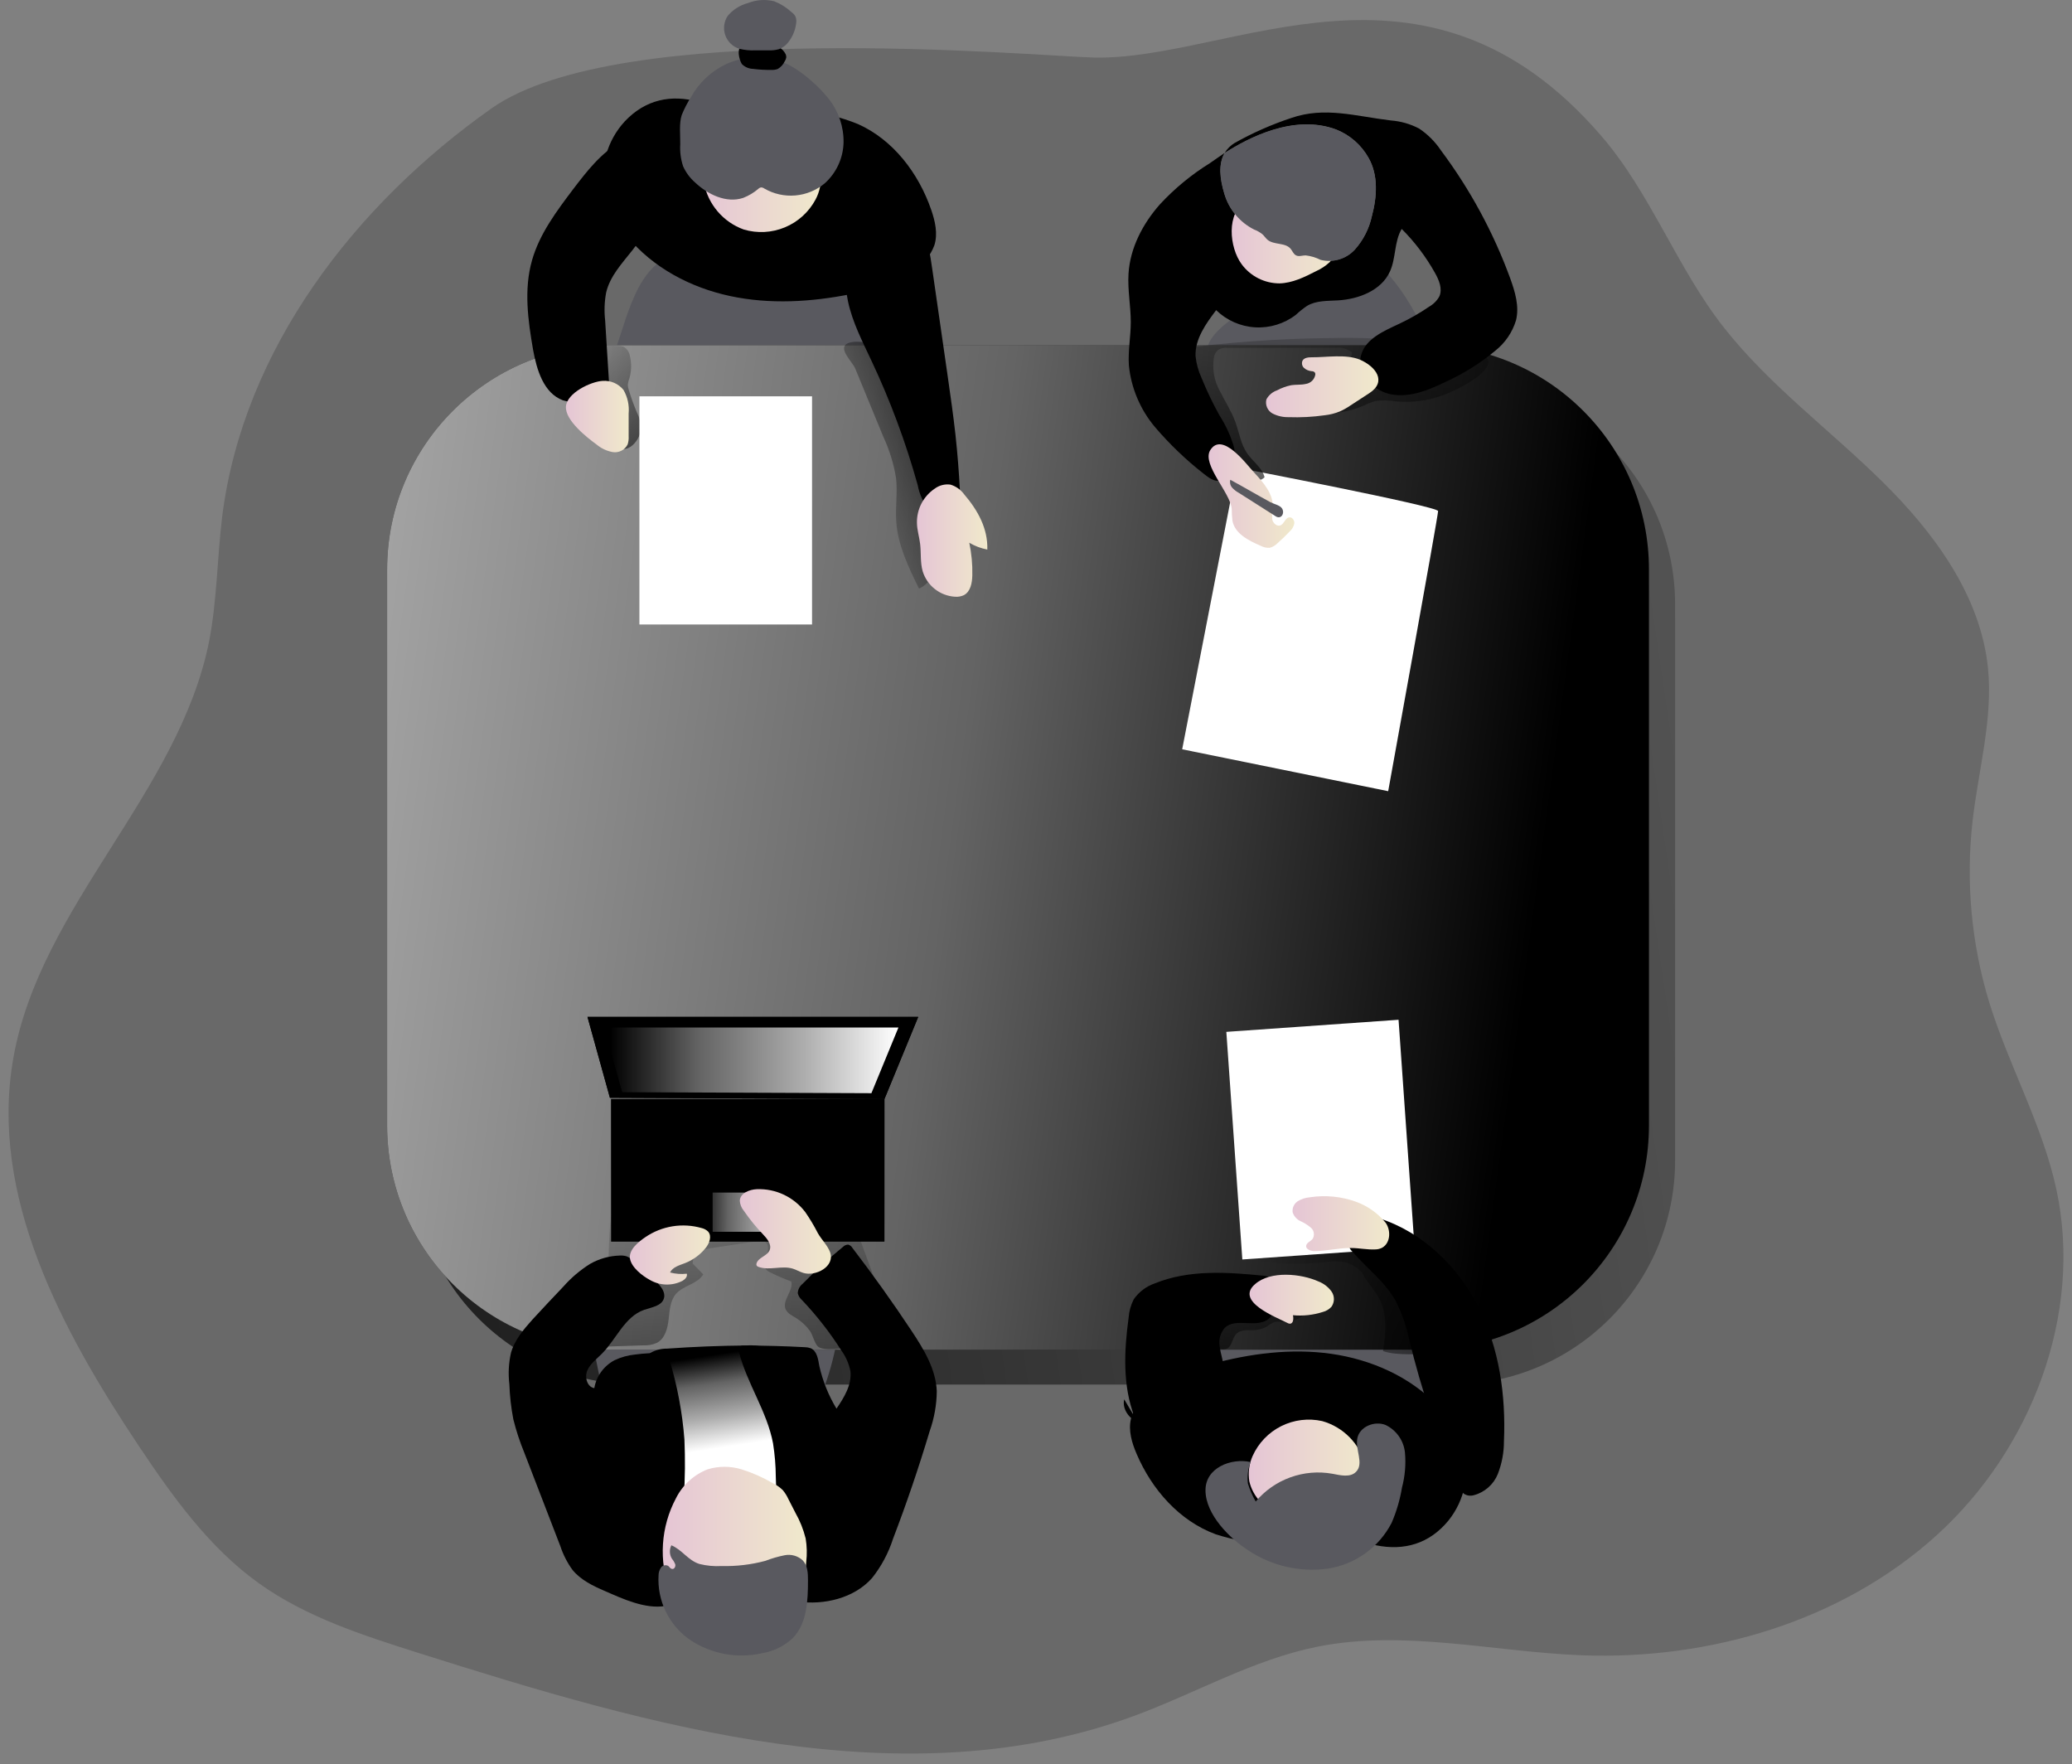 <svg width="121" height="103" viewBox="0 0 121 103" fill="none" xmlns="http://www.w3.org/2000/svg">
<rect x="0" y="0" width="121" height="103" fill="#808080" stroke="none"/>
<path opacity="0.18" d="M28.713 6.323C20.715 11.96 14.22 20.397 12.982 30.111C12.681 32.542 12.681 35.011 12.218 37.414C10.465 46.288 2.323 52.907 0.775 61.805C-0.631 69.812 3.593 77.662 8.107 84.426C10.089 87.392 12.212 90.358 15.108 92.436C17.867 94.414 21.164 95.471 24.401 96.498C38.021 100.816 52.879 105.128 66.279 100.168C69.847 98.847 73.205 96.892 76.939 96.145C82.01 95.134 87.222 96.447 92.389 96.648C99.851 96.925 107.545 94.661 113.08 89.653C118.614 84.645 121.656 76.753 120.09 69.457C119.274 65.68 117.322 62.248 116.175 58.553C115.123 55.116 114.789 51.5 115.194 47.929C115.534 44.96 116.383 42.009 116.097 39.04C115.672 34.785 112.956 31.105 109.909 28.106C106.861 25.107 103.374 22.532 100.718 19.184C97.942 15.688 96.418 11.291 93.491 7.913C83.19 -4.015 71.874 3.561 63.858 3.36C60.226 3.26 36.211 1.041 28.713 6.323Z" fill="black"/>
<path d="M84.732 22.192H37.223C29.994 22.192 24.133 28.052 24.133 35.282V67.752C24.133 74.982 29.994 80.842 37.223 80.842H84.732C91.961 80.842 97.822 74.982 97.822 67.752V35.282C97.822 28.052 91.961 22.192 84.732 22.192Z" fill="url(#paint0_linear_143_1352)"/>
<path d="M35.184 81.327C35.186 81.58 35.282 81.824 35.453 82.01C35.631 82.127 35.842 82.184 36.055 82.173C39.53 82.374 43.008 82.409 46.489 82.278C46.879 82.299 47.265 82.193 47.591 81.977C47.809 81.768 47.969 81.505 48.055 81.216C48.407 80.288 48.675 79.331 48.856 78.355C48.937 77.924 48.985 77.433 48.711 77.093C48.437 76.753 47.913 76.693 47.458 76.675C44.014 76.546 40.568 76.499 37.121 76.533C36.284 76.533 34.941 76.599 34.712 77.572C34.483 78.545 35.061 80.318 35.184 81.327Z" fill="#59595F"/>
<path d="M71.289 80.866C71.803 81.184 72.388 81.371 72.991 81.411C76.388 81.885 79.825 82.007 83.247 81.776C83.654 81.749 84.105 81.691 84.358 81.372C84.659 80.987 84.515 80.424 84.337 79.963C83.937 78.921 83.368 77.816 82.332 77.406C81.817 77.239 81.276 77.166 80.736 77.192C78.327 77.162 75.562 76.672 73.18 76.921C71.32 77.117 69.495 79.328 71.289 80.866Z" fill="#59595F"/>
<path d="M70.886 21.394C71.067 21.526 71.293 21.584 71.515 21.553L76.541 21.505C78.543 21.484 80.564 21.463 82.524 21.051C82.889 20.975 83.304 20.834 83.413 20.479C83.457 20.255 83.427 20.024 83.328 19.819C82.818 18.447 82.07 17.176 81.118 16.064C81.024 15.922 80.891 15.809 80.736 15.74C80.58 15.67 80.408 15.646 80.239 15.669C77.77 15.669 75.587 16.994 73.352 17.859C72.425 18.217 69.398 19.951 70.886 21.394Z" fill="#59595F"/>
<path d="M35.564 21.328C35.496 21.506 35.496 21.703 35.564 21.882C35.69 22.12 36.01 22.183 36.278 22.183C40.925 22.484 45.577 22.577 50.235 22.463C50.521 22.483 50.808 22.42 51.06 22.282C51.421 22.041 51.505 21.554 51.526 21.12C51.605 19.563 51.294 18.011 50.623 16.603C50.468 16.225 50.228 15.888 49.922 15.618C49.407 15.212 48.702 15.173 48.045 15.149L42.821 14.974C41.791 14.938 40.325 14.598 39.31 14.905C36.883 15.655 36.512 19.416 35.564 21.328Z" fill="#59595F"/>
<path d="M36.482 7.09C35.971 7.645 35.599 8.313 35.397 9.04C35.195 9.767 35.17 10.531 35.323 11.27C35.551 12.204 35.996 13.07 36.621 13.8C38.127 15.63 40.325 16.793 42.644 17.287C44.962 17.78 47.362 17.636 49.681 17.175C50.976 16.916 52.279 16.546 53.364 15.79C53.918 15.444 54.342 14.924 54.568 14.312C54.776 13.643 54.61 12.914 54.381 12.252C53.644 10.117 52.165 8.165 50.105 7.244C49.078 6.828 47.996 6.565 46.892 6.464C44.92 6.211 42.713 6.464 40.807 5.946C39.19 5.498 37.69 5.808 36.482 7.09Z" fill="black"/>
<path d="M83.205 20.156H35.697C28.467 20.156 22.607 26.017 22.607 33.246V65.717C22.607 72.946 28.467 78.806 35.697 78.806H83.205C90.434 78.806 96.295 72.946 96.295 65.717V33.246C96.295 26.017 90.434 20.156 83.205 20.156Z" fill="black"/>
<path d="M83.205 20.156H35.697C28.467 20.156 22.607 26.017 22.607 33.246V65.717C22.607 72.946 28.467 78.806 35.697 78.806H83.205C90.434 78.806 96.295 72.946 96.295 65.717V33.246C96.295 26.017 90.434 20.156 83.205 20.156Z" fill="url(#paint1_linear_143_1352)"/>
<path d="M72.232 27.302L69.037 43.749L81.067 46.195C81.067 46.195 83.982 30.12 83.982 29.84C83.982 29.56 72.232 27.302 72.232 27.302Z" fill="white"/>
<path d="M81.51 23.436C81.121 23.366 80.724 23.358 80.332 23.412C80.091 23.48 79.858 23.57 79.634 23.683C78.366 24.231 76.924 24.218 75.556 24.194C75.656 23.758 76.093 23.499 76.484 23.291C77.589 22.689 78.763 21.843 78.953 20.581C78.818 20.471 78.662 20.391 78.495 20.344C78.328 20.298 78.153 20.286 77.981 20.31H71.684C71.492 20.29 71.299 20.332 71.133 20.43C71.005 20.541 70.92 20.694 70.892 20.861C70.779 21.539 70.901 22.235 71.238 22.833C71.54 23.436 71.913 24.008 72.142 24.64C72.371 25.273 72.458 25.923 72.825 26.462C73.157 26.944 73.702 27.302 73.849 27.865C73.428 28.275 72.723 28.025 72.229 27.709C71.112 26.98 70.169 26.016 69.465 24.884C68.761 23.752 68.314 22.48 68.155 21.156C68.125 21.043 68.124 20.923 68.152 20.809C68.18 20.695 68.236 20.59 68.314 20.503C68.42 20.437 68.54 20.398 68.664 20.391C71.665 19.984 74.69 19.766 77.719 19.738C79.976 19.678 82.234 19.839 84.461 20.217C85.063 20.331 87.171 20.518 86.9 21.265C86.659 21.966 85.259 22.653 84.638 22.927C83.656 23.36 82.579 23.535 81.51 23.436Z" fill="url(#paint2_linear_143_1352)"/>
<path d="M72.395 77.747C72.572 77.681 72.76 77.652 72.949 77.662C73.304 77.69 73.66 77.62 73.978 77.46C74.122 77.336 74.287 77.24 74.466 77.177C74.566 77.163 74.668 77.163 74.767 77.177C75.145 77.216 75.527 77.142 75.864 76.967C76.023 76.885 76.189 76.744 76.165 76.566C76.154 76.492 76.123 76.422 76.074 76.364C75.791 75.997 75.258 75.955 74.794 75.946L73.054 75.907C72.601 75.87 72.144 75.91 71.705 76.027C71.233 76.181 70.834 76.504 70.585 76.933C70.335 77.362 70.253 77.868 70.353 78.355C70.361 78.429 70.393 78.499 70.443 78.554C70.499 78.598 70.566 78.625 70.636 78.632C70.937 78.695 71.539 78.933 71.78 78.647C72.021 78.361 71.985 77.939 72.395 77.747Z" fill="url(#paint3_linear_143_1352)"/>
<path d="M79.525 74.281C79.26 74.01 78.931 73.81 78.568 73.7C78.162 73.626 77.747 73.626 77.342 73.7C75.784 73.868 74.21 73.802 72.672 73.504C72.558 73.496 72.451 73.448 72.371 73.368C72.313 73.27 72.294 73.154 72.316 73.043C72.398 72.094 72.735 70.998 73.641 70.703C73.907 70.632 74.182 70.603 74.457 70.616C76.225 70.616 78.086 70.763 79.576 71.73C80.91 72.6 81.763 74.019 82.573 75.389C83.241 76.521 83.937 77.771 83.747 79.075C82.844 79.029 81.621 79.174 80.766 78.888C80.886 78.024 81.001 77.253 80.766 76.382C80.531 75.512 79.902 75.034 79.525 74.281Z" fill="url(#paint4_linear_143_1352)"/>
<path d="M46.48 76.949C46.254 76.813 45.989 76.687 45.878 76.443C45.658 75.919 46.347 75.371 46.206 74.82C45.795 74.67 45.393 74.497 45.001 74.302C44.894 74.257 44.798 74.188 44.721 74.1C44.547 73.871 44.67 73.552 44.772 73.284C44.875 73.016 44.92 72.651 44.676 72.501C44.532 72.436 44.37 72.423 44.218 72.465L41.674 72.853C41.391 72.878 41.115 72.957 40.861 73.085C40.735 73.151 40.63 73.251 40.558 73.374C40.486 73.496 40.449 73.636 40.451 73.778L41.069 74.407C40.734 74.97 39.921 75.046 39.485 75.536C39.135 75.934 39.105 76.509 39.045 77.042C38.985 77.575 38.831 78.159 38.361 78.406C38.113 78.515 37.843 78.564 37.572 78.551L35.001 78.638C34.801 78.665 34.598 78.625 34.423 78.526C34.08 78.276 34.245 77.734 34.447 77.358C34.737 76.867 34.986 76.352 35.191 75.819C35.838 73.955 35.251 71.811 35.992 69.984C36.101 69.672 36.29 69.395 36.54 69.18C36.95 68.924 37.427 68.799 37.91 68.818C39.957 68.702 42.007 68.612 44.059 68.55C44.963 68.501 45.869 68.525 46.769 68.623C47.711 68.749 48.705 69.083 49.229 69.875C49.399 70.152 49.534 70.448 49.633 70.757L50.518 73.166L51.472 75.777C51.734 76.488 51.981 77.325 51.569 77.96C51.198 78.532 50.434 78.692 49.762 78.698C49.232 78.698 48.088 78.915 47.76 78.614C47.573 78.439 47.459 77.939 47.299 77.71C47.078 77.406 46.8 77.147 46.48 76.949Z" fill="url(#paint5_linear_143_1352)"/>
<path d="M49.943 21.517L51.587 25.51C51.941 26.27 52.19 27.074 52.325 27.901C52.424 28.756 52.279 29.621 52.34 30.476C52.439 31.852 53.059 33.129 53.668 34.366C54.423 34.041 54.709 33.126 54.818 32.31C55.068 30.419 54.839 28.497 54.556 26.612C54.425 25.419 54.131 24.248 53.683 23.134C53.402 22.543 53.072 21.976 52.698 21.439C52.443 21.001 52.093 20.625 51.674 20.34C51.201 20.066 50.039 19.819 49.515 20.039C48.886 20.334 49.771 21.105 49.943 21.517Z" fill="url(#paint6_linear_143_1352)"/>
<path d="M37.434 25.026C37.428 24.694 37.344 24.368 37.19 24.074C37.007 23.638 36.847 23.193 36.711 22.74C36.684 22.659 36.667 22.575 36.663 22.49C36.67 22.369 36.696 22.25 36.741 22.138C36.875 21.708 36.891 21.251 36.79 20.813C36.775 20.693 36.732 20.578 36.664 20.478C36.596 20.378 36.505 20.295 36.398 20.238C36.301 20.205 36.199 20.19 36.097 20.192L34.871 20.153C34.815 20.146 34.757 20.159 34.709 20.189C34.669 20.234 34.648 20.292 34.652 20.352C34.575 21.356 34.6 22.365 34.727 23.363C34.844 24.267 35.329 25.08 35.832 25.848C36.41 26.748 37.374 25.845 37.434 25.026Z" fill="url(#paint7_linear_143_1352)"/>
<path d="M35.687 64.169H51.65V72.495H35.687V64.169Z" fill="black"/>
<path d="M35.687 64.169H51.65V72.495H35.687V64.169Z" fill="url(#paint8_linear_143_1352)"/>
<path d="M41.616 69.631H45.405V71.92H41.616V69.631Z" fill="url(#paint9_linear_143_1352)"/>
<path d="M51.65 64.169L35.618 64.097L34.308 59.375H53.622L51.65 64.169Z" fill="black"/>
<path d="M51.65 64.169L35.618 64.097L34.308 59.375H53.622L51.65 64.169Z" fill="black"/>
<path d="M50.888 63.829L36.332 63.771L35.284 59.995H52.466L50.888 63.829Z" fill="url(#paint10_linear_143_1352)"/>
<path d="M88.532 18.702C88.32 19.401 87.9 20.019 87.327 20.473C86.454 21.2 85.488 21.808 84.454 22.279C83.467 22.761 82.389 23.21 81.308 23.038C80.227 22.866 79.2 21.834 79.48 20.756C79.727 19.783 80.811 19.328 81.72 18.901C82.323 18.618 82.902 18.287 83.452 17.91C83.704 17.769 83.913 17.56 84.054 17.308C84.25 16.865 84.036 16.353 83.798 15.932C83.272 14.991 82.618 14.127 81.856 13.366C81.413 14.11 81.528 15.07 81.166 15.859C80.663 16.958 79.359 17.461 78.155 17.537C77.529 17.576 76.863 17.537 76.324 17.862C76.096 18.018 75.879 18.191 75.677 18.38C74.998 18.902 74.153 19.162 73.298 19.112C72.444 19.062 71.635 18.706 71.021 18.109C70.419 18.904 69.781 19.792 69.817 20.792C69.862 21.229 69.979 21.657 70.163 22.056C70.47 22.813 70.823 23.55 71.22 24.264C71.574 24.812 71.849 25.407 72.039 26.031C72.128 26.343 72.136 26.673 72.063 26.989C71.989 27.305 71.837 27.597 71.621 27.838C71.512 27.95 71.374 28.028 71.223 28.064C70.895 28.124 70.588 27.895 70.32 27.681C69.274 26.867 68.314 25.949 67.453 24.941C66.59 23.919 66.056 22.659 65.923 21.328C65.869 20.491 66.032 19.654 66.035 18.816C66.035 17.871 65.845 16.928 65.902 15.986C65.992 14.48 66.739 13.053 67.745 11.921C68.601 10.999 69.576 10.196 70.645 9.533C70.762 9.457 71.069 9.232 71.515 8.93C71.142 9.566 71.232 10.436 71.497 11.303C71.627 11.752 71.849 12.17 72.148 12.529C72.447 12.889 72.817 13.183 73.234 13.393C73.407 13.458 73.569 13.55 73.713 13.664C73.822 13.76 73.9 13.893 74.014 13.989C74.391 14.29 75.044 14.14 75.364 14.513C75.475 14.64 75.532 14.814 75.683 14.902C75.833 14.989 76.053 14.902 76.24 14.902C76.545 14.937 76.842 15.025 77.116 15.164C77.474 15.254 77.85 15.246 78.203 15.14C78.557 15.034 78.875 14.834 79.124 14.561C79.616 14.008 79.956 13.337 80.112 12.613C80.413 11.487 80.498 10.225 79.919 9.213C79.499 8.462 78.832 7.878 78.031 7.56C75.568 6.639 72.888 8.051 71.518 8.93C71.66 8.694 71.858 8.495 72.093 8.352C73.148 7.759 74.257 7.269 75.406 6.889C77.366 6.211 79.161 6.786 81.22 7.033C81.798 7.076 82.361 7.237 82.874 7.506C83.378 7.843 83.81 8.276 84.147 8.78C85.851 11.059 87.214 13.575 88.191 16.248C88.478 17.04 88.734 17.889 88.532 18.702Z" fill="black"/>
<path d="M38.442 91.49C39.677 92.044 41.089 91.975 42.441 91.878C43.721 91.788 45.07 91.656 46.118 90.912C47.672 89.81 48.112 87.678 47.988 85.793C47.854 83.532 47.066 81.36 45.721 79.538C45.511 79.226 45.236 78.964 44.914 78.77C44.492 78.593 44.033 78.52 43.577 78.56C42.033 78.572 40.49 78.633 38.948 78.743C38.61 78.739 38.276 78.825 37.982 78.993C37.713 79.215 37.517 79.512 37.419 79.845C36.993 80.954 36.788 82.136 36.816 83.323C36.858 85.037 37.274 86.636 36.741 88.298C36.313 89.635 37.16 90.912 38.442 91.49Z" fill="black"/>
<path d="M38.442 91.49C39.677 92.044 41.089 91.975 42.441 91.878C43.721 91.788 45.07 91.656 46.118 90.912C47.672 89.81 48.112 87.678 47.988 85.793C47.854 83.532 47.066 81.36 45.721 79.538C45.511 79.226 45.236 78.964 44.914 78.77C44.492 78.593 44.033 78.52 43.577 78.56C42.033 78.572 40.49 78.633 38.948 78.743C38.61 78.739 38.276 78.825 37.982 78.993C37.713 79.215 37.517 79.512 37.419 79.845C36.993 80.954 36.788 82.136 36.816 83.323C36.858 85.037 37.274 86.636 36.741 88.298C36.313 89.635 37.16 90.912 38.442 91.49Z" fill="url(#paint11_linear_143_1352)"/>
<path d="M43.429 13.399C44.223 13.636 45.075 13.591 45.84 13.272C46.605 12.954 47.236 12.38 47.627 11.649C47.868 11.199 47.972 10.689 47.928 10.18C47.85 9.716 47.648 9.282 47.344 8.923C47.04 8.564 46.645 8.294 46.2 8.141C45.299 7.852 44.329 7.868 43.438 8.187C42.791 8.394 41.758 8.738 41.27 9.231C40.915 9.593 41.017 10.207 41.108 10.677C41.225 11.293 41.501 11.868 41.908 12.345C42.315 12.823 42.839 13.186 43.429 13.399Z" fill="url(#paint12_linear_143_1352)"/>
<path d="M39.725 8.409C39.697 8.849 39.753 9.289 39.891 9.707C40.053 10.069 40.291 10.392 40.59 10.653C41.339 11.361 42.417 11.878 43.396 11.556C43.719 11.431 44.018 11.253 44.281 11.029C44.327 10.983 44.386 10.952 44.45 10.942C44.517 10.945 44.581 10.968 44.634 11.008C45.182 11.325 45.814 11.466 46.444 11.412C47.075 11.358 47.674 11.112 48.16 10.707C48.497 10.405 48.769 10.037 48.959 9.626C49.148 9.215 49.252 8.769 49.262 8.316C49.275 7.404 48.976 6.515 48.416 5.796C48.122 5.421 47.792 5.076 47.431 4.766C47.029 4.393 46.584 4.072 46.103 3.808C45.53 3.52 44.9 3.365 44.258 3.354C43.617 3.343 42.982 3.477 42.399 3.745C41.533 4.157 40.817 4.83 40.352 5.669C40.139 6.002 39.958 6.354 39.81 6.72C39.65 7.214 39.731 7.882 39.725 8.409Z" fill="#59595F"/>
<path d="M43.339 3.757C43.512 3.92 43.739 4.015 43.977 4.022C44.34 4.068 44.705 4.088 45.07 4.082C45.188 4.086 45.306 4.067 45.417 4.028C45.596 3.924 45.739 3.768 45.826 3.579C45.869 3.516 45.899 3.444 45.913 3.369C45.92 3.294 45.907 3.219 45.874 3.152C45.801 3.013 45.696 2.893 45.567 2.803C45.438 2.713 45.289 2.655 45.134 2.634C44.823 2.597 44.508 2.608 44.2 2.667C43.95 2.7 43.369 2.604 43.206 2.802C43.044 3.001 43.206 3.597 43.339 3.757Z" fill="black"/>
<path d="M43.173 2.848C43.487 2.926 43.811 2.956 44.134 2.938H44.911C45.104 2.947 45.297 2.924 45.483 2.872C45.728 2.78 45.939 2.614 46.085 2.396C46.311 2.088 46.452 1.727 46.495 1.348C46.517 1.213 46.5 1.074 46.446 0.948C46.388 0.853 46.312 0.771 46.221 0.707C45.925 0.432 45.579 0.217 45.203 0.071C44.695 -0.052 44.161 -0.014 43.676 0.18C43.213 0.301 42.799 0.564 42.493 0.932C42.384 1.097 42.316 1.284 42.292 1.48C42.268 1.675 42.29 1.874 42.356 2.059C42.422 2.245 42.53 2.413 42.672 2.55C42.814 2.686 42.985 2.788 43.173 2.848Z" fill="#59595F"/>
<path d="M36.928 14.613C36.325 15.38 35.624 16.118 35.398 17.079C35.298 17.613 35.278 18.159 35.338 18.699L35.567 22.349C35.605 22.585 35.572 22.827 35.47 23.044C35.281 23.345 34.868 23.424 34.507 23.46C33.961 23.556 33.401 23.527 32.869 23.372C31.748 22.954 31.345 21.602 31.131 20.424C30.83 18.696 30.586 16.892 31.068 15.203C31.508 13.649 32.507 12.324 33.477 11.038C34.269 10.002 35.094 8.93 36.232 8.298C36.4 8.193 36.59 8.13 36.786 8.114C36.997 8.127 37.2 8.2 37.37 8.325C40.023 10.002 38.373 12.767 36.928 14.613Z" fill="black"/>
<path d="M54.444 15.727L55.324 21.831C55.495 23.035 55.667 24.206 55.799 25.399C55.916 26.487 56.002 27.577 56.058 28.669C56.083 29.139 56.074 29.675 55.721 29.985C55.312 30.343 54.631 30.178 54.258 29.783C53.918 29.355 53.688 28.849 53.589 28.311C52.895 25.822 51.993 23.397 50.891 21.06C50.361 19.933 49.78 18.813 49.521 17.597C49.102 15.652 49.747 13.715 51.599 12.779C53.815 11.692 54.203 14.004 54.444 15.727Z" fill="black"/>
<path d="M56.311 28.871C56.113 28.597 55.831 28.395 55.507 28.296C55.183 28.25 54.853 28.333 54.589 28.528C54.264 28.746 53.998 29.041 53.816 29.388C53.635 29.734 53.542 30.121 53.547 30.512C53.547 30.934 53.686 31.343 53.734 31.762C53.797 32.295 53.734 32.843 53.884 33.361C54.011 33.771 54.26 34.133 54.598 34.397C54.936 34.662 55.347 34.817 55.775 34.842C55.95 34.856 56.125 34.825 56.284 34.752C56.679 34.547 56.772 34.032 56.781 33.587C56.796 32.949 56.736 32.313 56.603 31.689C56.929 31.882 57.286 32.017 57.657 32.087C57.694 30.852 57.097 29.789 56.311 28.871Z" fill="url(#paint13_linear_143_1352)"/>
<path d="M34.838 25.953C35.107 26.18 35.431 26.333 35.778 26.396C35.951 26.424 36.13 26.397 36.287 26.317C36.444 26.238 36.571 26.11 36.651 25.953C36.701 25.799 36.721 25.636 36.711 25.474V24.14C36.755 23.662 36.65 23.183 36.41 22.767C36.266 22.589 36.082 22.448 35.872 22.355C35.663 22.263 35.434 22.223 35.206 22.237C34.51 22.273 33.098 22.942 33.049 23.743C33.001 24.544 34.272 25.543 34.838 25.953Z" fill="url(#paint14_linear_143_1352)"/>
<path d="M74.716 16.546C75.475 16.528 76.183 16.178 76.857 15.832C77.149 15.701 77.418 15.523 77.652 15.305C77.83 15.102 77.958 14.86 78.026 14.599C78.094 14.337 78.102 14.064 78.047 13.8C77.93 13.266 77.661 12.777 77.273 12.393C76.714 11.787 75.964 11.39 75.149 11.268C74.333 11.147 73.501 11.308 72.789 11.725C71.585 12.411 71.789 14.456 72.509 15.426C72.763 15.772 73.096 16.054 73.479 16.249C73.862 16.443 74.286 16.545 74.716 16.546Z" fill="url(#paint15_linear_143_1352)"/>
<path d="M80.115 12.622C79.959 13.346 79.619 14.017 79.127 14.57C78.878 14.843 78.56 15.043 78.206 15.149C77.853 15.255 77.477 15.263 77.119 15.173C76.845 15.034 76.548 14.945 76.243 14.911C76.056 14.911 75.851 14.998 75.686 14.911C75.52 14.823 75.478 14.649 75.366 14.522C75.047 14.149 74.394 14.314 74.017 13.998C73.906 13.902 73.828 13.769 73.716 13.673C73.572 13.559 73.41 13.467 73.237 13.402C72.82 13.192 72.45 12.898 72.151 12.538C71.852 12.179 71.63 11.761 71.5 11.312C71.235 10.433 71.145 9.575 71.518 8.939C72.888 8.06 75.568 6.648 78.031 7.569C78.832 7.887 79.499 8.471 79.919 9.222C80.501 10.234 80.416 11.496 80.115 12.622Z" fill="#59595F"/>
<path d="M73.223 27.573C73.783 28.175 74.382 28.853 74.328 29.663C74.288 29.884 74.278 30.11 74.298 30.334C74.346 30.554 74.575 30.759 74.783 30.672C74.99 30.584 75.051 30.244 75.282 30.208C75.466 30.178 75.611 30.392 75.584 30.575C75.543 30.757 75.445 30.921 75.303 31.042C75.081 31.277 74.849 31.503 74.605 31.716C74.48 31.846 74.322 31.939 74.147 31.985C73.962 31.995 73.777 31.953 73.614 31.864C72.913 31.563 72.109 31.156 71.973 30.407C71.945 30.18 71.931 29.952 71.931 29.723C71.865 28.787 70.178 27.124 70.669 26.296C71.368 25.14 72.819 27.151 73.223 27.573Z" fill="url(#paint16_linear_143_1352)"/>
<path d="M71.846 28.013C71.826 28.093 71.825 28.176 71.844 28.256C71.863 28.337 71.901 28.411 71.955 28.473C72.066 28.594 72.196 28.696 72.34 28.774L74.499 30.145C74.818 30.349 75.041 29.964 74.87 29.69C74.746 29.494 74.385 29.428 74.192 29.323C73.406 28.898 72.638 28.437 71.846 28.013Z" fill="#59595F"/>
<path d="M76.607 20.861C76.409 20.861 76.171 20.879 76.068 21.051C76.034 21.122 76.024 21.203 76.039 21.281C76.054 21.36 76.094 21.431 76.153 21.484C76.272 21.59 76.422 21.655 76.58 21.671C76.659 21.671 76.749 21.695 76.791 21.761C76.807 21.795 76.814 21.832 76.812 21.87C76.789 22.009 76.722 22.138 76.621 22.236C76.519 22.335 76.389 22.398 76.249 22.418C75.975 22.481 75.686 22.448 75.409 22.49C75.118 22.55 74.837 22.651 74.575 22.791C74.309 22.884 74.087 23.073 73.954 23.321C73.915 23.479 73.929 23.645 73.994 23.793C74.058 23.942 74.171 24.065 74.313 24.143C74.602 24.291 74.924 24.365 75.249 24.357C75.954 24.382 76.659 24.345 77.357 24.246C77.662 24.213 77.961 24.138 78.246 24.023C78.456 23.928 78.658 23.814 78.848 23.683L79.968 22.954C81.01 22.276 80.338 21.394 79.408 20.996C78.595 20.665 77.451 20.867 76.607 20.861Z" fill="url(#paint17_linear_143_1352)"/>
<path d="M37.34 23.14H47.422V36.462H37.34V23.14Z" fill="white"/>
<path d="M82.606 72.83L72.549 73.537L71.615 60.248L81.672 59.541L82.606 72.83Z" fill="white"/>
<path d="M35.332 92.899C34.63 92.598 33.911 92.252 33.429 91.659C33.125 91.238 32.887 90.773 32.724 90.279L30.616 84.814C30.356 84.183 30.143 83.534 29.978 82.872C29.848 82.196 29.77 81.512 29.746 80.824C29.671 80.208 29.703 79.583 29.843 78.978C30.056 78.237 30.571 77.629 31.083 77.057C31.685 76.401 32.288 75.762 32.89 75.13C33.343 74.615 33.867 74.168 34.447 73.802C34.977 73.497 35.575 73.327 36.187 73.308C36.327 73.298 36.467 73.314 36.6 73.356C36.725 73.411 36.841 73.485 36.943 73.576C37.437 73.982 37.909 74.413 38.358 74.868C38.608 75.121 38.87 75.455 38.774 75.798C38.65 76.253 38.057 76.325 37.614 76.479C36.479 76.876 35.995 78.189 35.145 79.044C34.844 79.346 34.477 79.614 34.302 80.008C34.127 80.403 34.281 80.981 34.706 81.05C34.765 80.706 34.902 80.381 35.106 80.098C35.311 79.816 35.578 79.584 35.886 79.421C36.265 79.241 36.673 79.128 37.091 79.087C37.609 79.017 38.133 78.99 38.656 79.005C38.749 79 38.841 79.022 38.921 79.069C39.006 79.141 39.062 79.242 39.081 79.352C39.547 80.878 39.845 82.452 39.969 84.043C40.02 85.172 40.008 86.303 39.933 87.431L39.749 91.059C39.71 91.906 39.96 93.601 38.846 93.769C37.69 93.965 36.362 93.351 35.332 92.899Z" fill="black"/>
<path d="M45.305 86.232C45.301 85.576 45.246 84.92 45.143 84.272C44.796 82.417 43.637 80.803 43.164 78.978C43.139 78.922 43.129 78.861 43.135 78.801C43.141 78.74 43.162 78.682 43.197 78.632C43.27 78.577 43.362 78.552 43.453 78.563C44.636 78.563 45.819 78.595 47.004 78.659C47.115 78.66 47.226 78.679 47.332 78.716C47.711 78.867 47.777 79.358 47.847 79.761C48.046 80.638 48.385 81.478 48.849 82.248C49.298 81.589 49.753 80.848 49.663 80.059C49.576 79.624 49.396 79.213 49.136 78.855C48.463 77.798 47.691 76.809 46.829 75.901C46.708 75.798 46.624 75.66 46.588 75.506C46.592 75.4 46.62 75.297 46.668 75.203C46.716 75.109 46.785 75.026 46.868 74.961C47.614 74.196 48.404 73.474 49.232 72.799C49.271 72.758 49.318 72.726 49.369 72.704C49.421 72.682 49.477 72.67 49.533 72.67C49.636 72.699 49.724 72.767 49.777 72.859C50.981 74.431 52.133 76.045 53.231 77.701C53.944 78.776 54.652 79.936 54.706 81.222C54.699 82.019 54.558 82.81 54.291 83.561C53.656 85.681 52.944 87.774 52.153 89.84C51.885 90.674 51.469 91.454 50.924 92.14C49.87 93.324 48.124 93.724 46.597 93.513C44.92 93.285 45.456 90.9 45.417 89.644L45.305 86.232Z" fill="black"/>
<path d="M40.975 71.703C41.117 71.736 41.247 71.806 41.352 71.908C41.589 72.176 41.424 72.606 41.195 72.883C40.88 73.268 40.471 73.565 40.008 73.748C39.677 73.877 39.286 73.977 39.129 74.296C39.447 74.38 39.778 74.404 40.105 74.368C40.162 74.531 40.011 74.693 39.861 74.781C39.564 74.934 39.234 75.01 38.9 75.001C38.566 74.993 38.24 74.9 37.952 74.732C37.521 74.501 36.868 74.001 36.789 73.48C36.711 72.959 37.301 72.495 37.693 72.23C38.168 71.907 38.708 71.692 39.275 71.601C39.843 71.51 40.423 71.545 40.975 71.703Z" fill="url(#paint18_linear_143_1352)"/>
<path d="M47.031 70.778C46.702 70.342 46.272 69.992 45.778 69.757C45.284 69.523 44.74 69.412 44.194 69.433C43.755 69.454 43.224 69.667 43.203 70.107C43.216 70.321 43.297 70.525 43.435 70.688C43.77 71.177 44.143 71.637 44.553 72.064C44.799 72.323 45.086 72.667 44.941 73.004C44.796 73.341 44.282 73.416 44.179 73.769C44.167 73.804 44.167 73.842 44.179 73.877C44.192 73.901 44.21 73.923 44.232 73.939C44.254 73.956 44.279 73.968 44.306 73.974C44.941 74.196 45.664 73.874 46.305 74.076C46.507 74.139 46.691 74.254 46.907 74.32C47.609 74.546 48.789 73.958 48.47 73.1C48.323 72.709 47.961 72.362 47.756 71.992C47.541 71.572 47.299 71.167 47.031 70.778Z" fill="url(#paint19_linear_143_1352)"/>
<path d="M66.248 82.712C65.55 80.905 65.646 78.87 65.908 76.943C65.934 76.566 66.037 76.198 66.209 75.862C66.513 75.425 66.949 75.098 67.453 74.928C69.422 74.13 71.633 74.269 73.746 74.482C73.873 74.483 73.996 74.519 74.102 74.588C74.198 74.683 74.263 74.805 74.288 74.937C74.505 75.669 74.653 76.614 74.029 77.045C73.319 77.548 72.159 76.924 71.53 77.524C71.397 77.674 71.3 77.854 71.248 78.048C71.195 78.243 71.189 78.447 71.229 78.644C71.283 79.038 71.425 79.421 71.461 79.818C71.479 80.245 71.397 80.671 71.222 81.061C71.047 81.451 70.783 81.794 70.452 82.065C69.781 82.599 68.987 82.955 68.142 83.101C67.589 83.252 67.003 83.236 66.459 83.052C65.932 82.833 65.517 82.257 65.652 81.703" fill="black"/>
<path d="M77.002 74.823C77.301 74.939 77.561 75.139 77.752 75.398C77.846 75.53 77.897 75.688 77.897 75.85C77.897 76.011 77.846 76.169 77.752 76.301C77.617 76.448 77.442 76.553 77.249 76.602C76.686 76.782 76.093 76.847 75.505 76.792C75.55 76.988 75.532 77.28 75.331 77.289C75.272 77.285 75.215 77.266 75.165 77.235C74.563 76.918 72.097 75.994 73.295 74.976C74.204 74.175 76.002 74.368 77.002 74.823Z" fill="url(#paint20_linear_143_1352)"/>
<path d="M82.287 78.18C82.122 77.4 81.855 76.644 81.492 75.934C80.868 74.832 79.82 74.046 78.986 73.091C78.905 73.019 78.842 72.93 78.8 72.83C78.759 72.73 78.741 72.621 78.749 72.513C78.786 72.399 78.85 72.296 78.935 72.212L79.598 71.45C79.722 71.269 79.905 71.136 80.116 71.074C80.26 71.059 80.406 71.08 80.54 71.134C83.088 71.944 85.153 73.961 86.355 76.349C87.556 78.737 87.942 81.469 87.827 84.148C87.829 84.804 87.707 85.453 87.469 86.064C87.347 86.367 87.155 86.637 86.909 86.852C86.663 87.068 86.37 87.223 86.054 87.304C85.96 87.329 85.862 87.335 85.765 87.321C85.669 87.307 85.577 87.273 85.494 87.223C85.374 87.12 85.283 86.988 85.229 86.841C83.983 84.051 82.998 81.151 82.287 78.18Z" fill="black"/>
<path d="M84.587 88.78C85.059 88.192 85.384 87.499 85.534 86.76C85.685 86.021 85.656 85.257 85.451 84.531C85.159 83.617 84.655 82.784 83.982 82.101C82.362 80.381 80.067 79.376 77.734 79.044C75.4 78.713 73.003 79.026 70.723 79.647C69.447 79.993 68.173 80.454 67.143 81.285C66.614 81.669 66.228 82.218 66.044 82.845C65.884 83.528 66.098 84.242 66.375 84.886C67.26 86.964 68.871 88.801 70.991 89.581C72.045 89.924 73.144 90.11 74.252 90.135C76.237 90.249 78.42 89.834 80.356 90.225C81.997 90.556 83.473 90.141 84.587 88.78Z" fill="black"/>
<path d="M79.197 70.17C78.336 69.859 77.41 69.767 76.505 69.905C76.251 69.924 76.006 70.003 75.788 70.134C75.682 70.203 75.598 70.3 75.544 70.415C75.491 70.529 75.471 70.656 75.487 70.781C75.524 70.896 75.584 71.002 75.665 71.092C75.745 71.182 75.844 71.254 75.954 71.302C76.172 71.4 76.375 71.529 76.556 71.685C76.647 71.765 76.706 71.874 76.724 71.994C76.741 72.114 76.716 72.236 76.652 72.338C76.535 72.486 76.291 72.555 76.276 72.748C76.261 72.941 76.541 73.049 76.752 73.049C77.475 73.049 78.185 72.856 78.908 72.868C79.375 72.868 79.841 72.974 80.311 72.95C80.453 72.949 80.592 72.915 80.718 72.85C81.239 72.549 81.218 71.766 80.895 71.363C80.444 70.823 79.858 70.411 79.197 70.17Z" fill="url(#paint21_linear_143_1352)"/>
<path d="M39.475 87.479C39.861 86.706 40.52 86.104 41.324 85.79C41.969 85.594 42.658 85.594 43.303 85.79C43.941 85.99 44.556 86.262 45.134 86.6C45.346 86.701 45.54 86.837 45.709 87C45.841 87.158 45.952 87.333 46.037 87.521L46.447 88.322C46.715 88.794 46.918 89.301 47.049 89.828C47.124 90.282 47.136 90.744 47.082 91.201C47.038 92.005 46.857 92.795 46.546 93.538C46.227 94.284 45.651 94.89 44.923 95.248C44.203 95.521 43.424 95.6 42.664 95.477C42.157 95.437 41.657 95.322 41.183 95.137C40.228 94.694 39.489 93.89 39.126 92.902C38.795 92.025 38.655 91.088 38.716 90.153C38.776 89.218 39.035 88.306 39.475 87.479Z" fill="url(#paint22_linear_143_1352)"/>
<path d="M39.207 90.225C39.144 90.349 39.114 90.487 39.121 90.626C39.127 90.765 39.169 90.9 39.244 91.017C39.324 91.114 39.388 91.222 39.433 91.339C39.463 91.46 39.385 91.619 39.259 91.607C39.132 91.595 39.102 91.484 39.018 91.427C38.948 91.39 38.867 91.38 38.79 91.398C38.713 91.416 38.645 91.462 38.599 91.526C38.51 91.658 38.46 91.813 38.458 91.972C38.414 92.706 38.56 93.44 38.882 94.101C39.205 94.763 39.692 95.33 40.297 95.748C40.91 96.157 41.6 96.437 42.325 96.571C43.05 96.704 43.795 96.689 44.513 96.525C45.183 96.414 45.804 96.107 46.299 95.642C47.127 94.787 47.184 93.468 47.184 92.279C47.184 91.866 47.169 91.415 46.883 91.111C46.742 90.977 46.57 90.88 46.383 90.828C46.195 90.775 45.998 90.769 45.808 90.809C45.427 90.886 45.054 90.995 44.691 91.135C43.861 91.357 43.003 91.458 42.143 91.436C41.705 91.462 41.266 91.422 40.84 91.315C40.177 91.102 39.84 90.493 39.207 90.225Z" fill="#59595F"/>
<path d="M77.216 82.974C76.407 82.793 75.561 82.897 74.82 83.268C74.08 83.639 73.49 84.254 73.15 85.01C72.944 85.477 72.877 85.993 72.958 86.497C73.067 86.955 73.299 87.374 73.628 87.711C73.956 88.047 74.37 88.289 74.825 88.409C75.742 88.637 76.709 88.553 77.574 88.172C78.206 87.919 79.212 87.506 79.664 86.967C79.995 86.579 79.847 85.976 79.724 85.513C79.561 84.909 79.245 84.357 78.805 83.912C78.365 83.467 77.818 83.144 77.216 82.974Z" fill="url(#paint23_linear_143_1352)"/>
<path d="M72.939 90.55C74.291 91.435 75.915 91.805 77.517 91.592C78.31 91.476 79.064 91.172 79.717 90.706C80.369 90.24 80.901 89.625 81.269 88.912C81.552 88.256 81.755 87.567 81.871 86.862C82.049 86.192 82.108 85.498 82.046 84.808C82.01 84.464 81.887 84.135 81.687 83.853C81.488 83.571 81.219 83.345 80.907 83.197C80.263 82.947 79.402 83.296 79.266 83.974C79.131 84.651 79.664 85.446 79.194 85.931C78.857 86.281 78.29 86.142 77.812 86.049C76.988 85.901 76.141 85.973 75.354 86.258C74.567 86.542 73.87 87.029 73.331 87.669C73.139 87.336 72.986 86.982 72.873 86.615C72.823 86.192 72.877 85.763 73.03 85.365C71.898 85.115 70.389 85.696 70.398 87.018C70.401 88.436 71.831 89.849 72.939 90.55Z" fill="#59595F"/>
<path d="M36.729 64.913H50.379V68.981H36.729V64.913Z" fill="url(#paint24_linear_143_1352)"/>
<defs>
<linearGradient id="paint0_linear_143_1352" x1="133.695" y1="40.865" x2="-26.037" y2="64.265" gradientUnits="userSpaceOnUse">
<stop stop-opacity="0"/>
<stop offset="0.99"/>
</linearGradient>
<linearGradient id="paint1_linear_143_1352" x1="91.938" y1="53.916" x2="-21.758" y2="38.398" gradientUnits="userSpaceOnUse">
<stop offset="0.02" stop-color="white" stop-opacity="0"/>
<stop offset="0.32" stop-color="white" stop-opacity="0.39"/>
<stop offset="0.68" stop-color="white" stop-opacity="0.68"/>
<stop offset="1" stop-color="white"/>
</linearGradient>
<linearGradient id="paint2_linear_143_1352" x1="77.806" y1="16.148" x2="76.731" y2="35.764" gradientUnits="userSpaceOnUse">
<stop stop-opacity="0"/>
<stop offset="0.99"/>
</linearGradient>
<linearGradient id="paint3_linear_143_1352" x1="73.5" y1="73.687" x2="72.822" y2="83.408" gradientUnits="userSpaceOnUse">
<stop stop-opacity="0"/>
<stop offset="0.99"/>
</linearGradient>
<linearGradient id="paint4_linear_143_1352" x1="73.93" y1="72.326" x2="94.958" y2="82.275" gradientUnits="userSpaceOnUse">
<stop stop-opacity="0"/>
<stop offset="0.99"/>
</linearGradient>
<linearGradient id="paint5_linear_143_1352" x1="43.014" y1="68.773" x2="43.059" y2="95.48" gradientUnits="userSpaceOnUse">
<stop stop-opacity="0"/>
<stop offset="0.99"/>
</linearGradient>
<linearGradient id="paint6_linear_143_1352" x1="48.536" y1="28.353" x2="59.841" y2="24.116" gradientUnits="userSpaceOnUse">
<stop stop-opacity="0"/>
<stop offset="0.99"/>
</linearGradient>
<linearGradient id="paint7_linear_143_1352" x1="33.273" y1="19.918" x2="42.767" y2="30.292" gradientUnits="userSpaceOnUse">
<stop stop-opacity="0"/>
<stop offset="0.99"/>
</linearGradient>
<linearGradient id="paint8_linear_143_1352" x1="43.321" y1="75.157" x2="44.086" y2="60.152" gradientUnits="userSpaceOnUse">
<stop stop-opacity="0"/>
<stop offset="0.99"/>
</linearGradient>
<linearGradient id="paint9_linear_143_1352" x1="40.538" y1="70.751" x2="46.666" y2="70.803" gradientUnits="userSpaceOnUse">
<stop offset="0.02" stop-color="white" stop-opacity="0"/>
<stop offset="0.32" stop-color="white" stop-opacity="0.39"/>
<stop offset="0.68" stop-color="white" stop-opacity="0.68"/>
<stop offset="1" stop-color="white"/>
</linearGradient>
<linearGradient id="paint10_linear_143_1352" x1="35.284" y1="61.91" x2="52.466" y2="61.91" gradientUnits="userSpaceOnUse">
<stop offset="0.02" stop-color="white" stop-opacity="0"/>
<stop offset="0.32" stop-color="white" stop-opacity="0.39"/>
<stop offset="0.68" stop-color="white" stop-opacity="0.68"/>
<stop offset="1" stop-color="white"/>
</linearGradient>
<linearGradient id="paint11_linear_143_1352" x1="41.035" y1="79.084" x2="41.884" y2="84.567" gradientUnits="userSpaceOnUse">
<stop offset="0.02" stop-color="white" stop-opacity="0"/>
<stop offset="0.32" stop-color="white" stop-opacity="0.39"/>
<stop offset="0.68" stop-color="white" stop-opacity="0.68"/>
<stop offset="1" stop-color="white"/>
</linearGradient>
<linearGradient id="paint12_linear_143_1352" x1="41.017" y1="10.746" x2="47.937" y2="10.746" gradientUnits="userSpaceOnUse">
<stop stop-color="#E5C5D5"/>
<stop offset="0.42" stop-color="#EAD4D1"/>
<stop offset="1" stop-color="#F0E9CB"/>
</linearGradient>
<linearGradient id="paint13_linear_143_1352" x1="53.55" y1="31.56" x2="57.66" y2="31.56" gradientUnits="userSpaceOnUse">
<stop stop-color="#E5C5D5"/>
<stop offset="0.42" stop-color="#EAD4D1"/>
<stop offset="1" stop-color="#F0E9CB"/>
</linearGradient>
<linearGradient id="paint14_linear_143_1352" x1="33.022" y1="24.321" x2="36.711" y2="24.321" gradientUnits="userSpaceOnUse">
<stop stop-color="#E5C5D5"/>
<stop offset="0.42" stop-color="#EAD4D1"/>
<stop offset="1" stop-color="#F0E9CB"/>
</linearGradient>
<linearGradient id="paint15_linear_143_1352" x1="71.931" y1="13.884" x2="78.08" y2="13.884" gradientUnits="userSpaceOnUse">
<stop stop-color="#E5C5D5"/>
<stop offset="0.42" stop-color="#EAD4D1"/>
<stop offset="1" stop-color="#F0E9CB"/>
</linearGradient>
<linearGradient id="paint16_linear_143_1352" x1="70.585" y1="28.967" x2="75.593" y2="28.967" gradientUnits="userSpaceOnUse">
<stop stop-color="#E5C5D5"/>
<stop offset="0.42" stop-color="#EAD4D1"/>
<stop offset="1" stop-color="#F0E9CB"/>
</linearGradient>
<linearGradient id="paint17_linear_143_1352" x1="73.924" y1="22.589" x2="80.477" y2="22.589" gradientUnits="userSpaceOnUse">
<stop stop-color="#E5C5D5"/>
<stop offset="0.42" stop-color="#EAD4D1"/>
<stop offset="1" stop-color="#F0E9CB"/>
</linearGradient>
<linearGradient id="paint18_linear_143_1352" x1="36.78" y1="73.275" x2="41.469" y2="73.275" gradientUnits="userSpaceOnUse">
<stop stop-color="#E5C5D5"/>
<stop offset="0.42" stop-color="#EAD4D1"/>
<stop offset="1" stop-color="#F0E9CB"/>
</linearGradient>
<linearGradient id="paint19_linear_143_1352" x1="43.203" y1="71.899" x2="48.506" y2="71.899" gradientUnits="userSpaceOnUse">
<stop stop-color="#E5C5D5"/>
<stop offset="0.42" stop-color="#EAD4D1"/>
<stop offset="1" stop-color="#F0E9CB"/>
</linearGradient>
<linearGradient id="paint20_linear_143_1352" x1="72.964" y1="75.844" x2="77.89" y2="75.844" gradientUnits="userSpaceOnUse">
<stop stop-color="#E5C5D5"/>
<stop offset="0.42" stop-color="#EAD4D1"/>
<stop offset="1" stop-color="#F0E9CB"/>
</linearGradient>
<linearGradient id="paint21_linear_143_1352" x1="75.475" y1="71.447" x2="81.13" y2="71.447" gradientUnits="userSpaceOnUse">
<stop stop-color="#E5C5D5"/>
<stop offset="0.42" stop-color="#EAD4D1"/>
<stop offset="1" stop-color="#F0E9CB"/>
</linearGradient>
<linearGradient id="paint22_linear_143_1352" x1="38.699" y1="90.593" x2="47.115" y2="90.593" gradientUnits="userSpaceOnUse">
<stop stop-color="#E5C5D5"/>
<stop offset="0.42" stop-color="#EAD4D1"/>
<stop offset="1" stop-color="#F0E9CB"/>
</linearGradient>
<linearGradient id="paint23_linear_143_1352" x1="72.921" y1="85.708" x2="79.865" y2="85.708" gradientUnits="userSpaceOnUse">
<stop stop-color="#E5C5D5"/>
<stop offset="0.42" stop-color="#EAD4D1"/>
<stop offset="1" stop-color="#F0E9CB"/>
</linearGradient>
<linearGradient id="paint24_linear_143_1352" x1="36.729" y1="66.948" x2="50.379" y2="66.948" gradientUnits="userSpaceOnUse">
<stop stop-opacity="0"/>
<stop offset="0.99"/>
</linearGradient>
</defs>
</svg>
